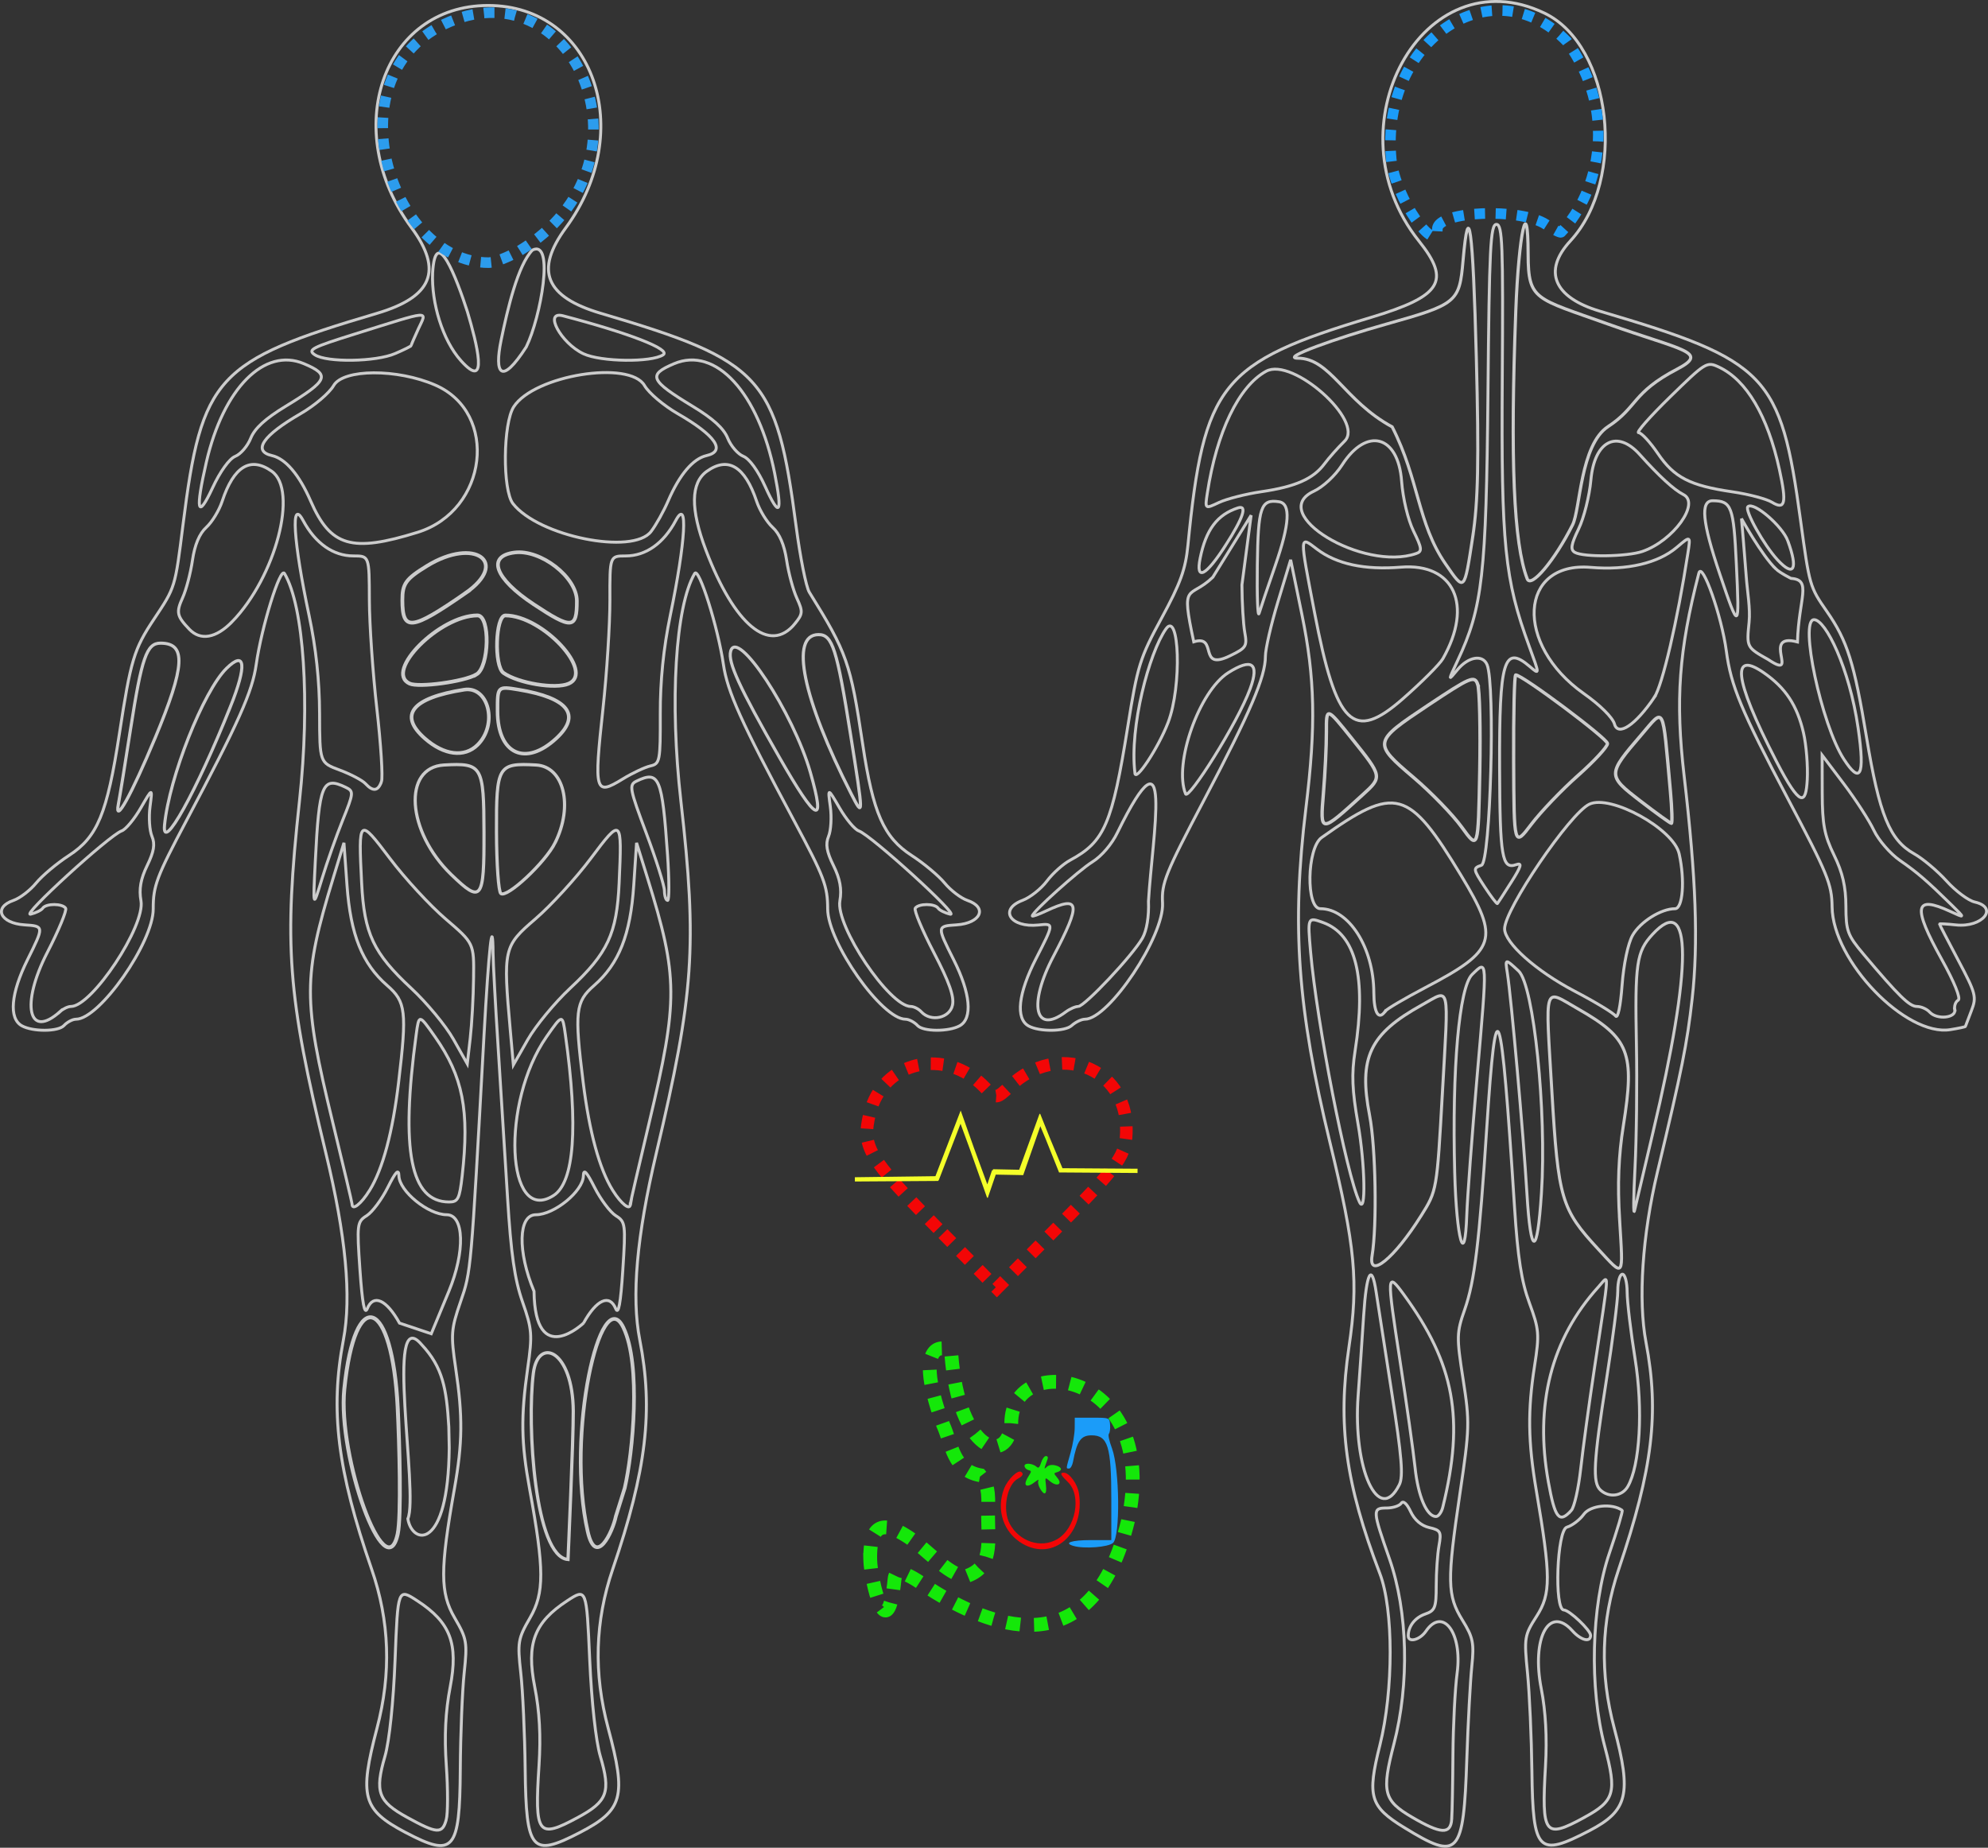 <?xml version="1.0" encoding="UTF-8" standalone="no"?>
<svg
   xmlns:dc="http://purl.org/dc/elements/1.1/"
   xmlns:cc="http://creativecommons.org/ns#"
   xmlns:rdf="http://www.w3.org/1999/02/22-rdf-syntax-ns#"
   xmlns:svg="http://www.w3.org/2000/svg"
   xmlns="http://www.w3.org/2000/svg"
   xmlns:sodipodi="http://sodipodi.sourceforge.net/DTD/sodipodi-0.dtd"
   xmlns:inkscape="http://www.inkscape.org/namespaces/inkscape"
   width="123.749mm"
   height="115.021mm"
   viewBox="0 0 123.749 115.021"
   version="1.1"
   id="svg8"
   sodipodi:docname="bodyplain4.svg"
   inkscape:version="0.92.3 (2405546, 2018-03-11)">
  <rect x="0" y="0" width="123.749" height="115.021" fill="#333333" stroke="none"/>
  <sodipodi:namedview
     pagecolor="#ffffff"
     bordercolor="#666666"
     borderopacity="1"
     objecttolerance="10"
     gridtolerance="10"
     guidetolerance="10"
     inkscape:pageopacity="0"
     inkscape:pageshadow="2"
     inkscape:window-width="1920"
     inkscape:window-height="1051"
     id="namedview1019"
     showgrid="false"
     fit-margin-top="0"
     fit-margin-left="0"
     fit-margin-bottom="0"
     fit-margin-right="0"
     inkscape:zoom="2"
     inkscape:cx="333.54019"
     inkscape:cy="136.10183"
     inkscape:window-x="-9"
     inkscape:window-y="-9"
     inkscape:window-maximized="1"
     inkscape:current-layer="g3777" />
  <defs
     id="defs2" />
  <g
     transform="translate(-49.012,-87.636)"
     id="layer1">
    <g
       transform="translate(-2.899,-0.435)"
       id="g3777">
      <path
         id="path4775"
         d="m 77.158,202.143 c -2.679,-1.414 -2.902,-2.23 -1.78,-6.49 0.9,-3.416 0.79,-6.658 -0.335,-9.906 -2.132,-6.156 -2.592,-9.889 -1.756,-14.271 0.512,-2.686 0.156,-6.475 -1.092,-11.626 -2.393,-9.88 -2.62,-12.901 -1.641,-21.927 0.669,-6.175 0.277,-12.108 -0.935,-14.154 -0.258,-0.435 -1.43,3.338 -1.757,5.655 -0.24,1.701 -1.072,3.564 -4.344,9.726 -1.865,3.513 -2.073,4.066 -2.069,5.503 0.005,2.081 -3.342,6.863 -4.804,6.863 -0.215,0 -0.554,0.178 -0.754,0.396 -0.352,0.384 -1.942,0.392 -2.622,0.013 -0.82,-0.456 -0.685,-2.021 0.355,-4.112 1.039,-2.089 1.039,-2.089 -0.19,-2.17 -1.518,-0.099 -1.962,-1.085 -0.686,-1.522 0.404,-0.138 1.039,-0.625 1.412,-1.081 0.373,-0.456 1.291,-1.227 2.041,-1.714 1.777,-1.153 2.375,-2.593 3.142,-7.576 0.71,-4.613 0.908,-5.268 2.155,-7.141 1.329,-1.997 1.31,-1.933 1.805,-5.873 1.159,-9.217 2.062,-10.202 12.069,-13.159 3.454,-1.021 4.122,-2.67 2.157,-5.327 -4.476,-6.05 -1.794,-13.838 4.766,-13.838 6.56,0 9.283,7.787 4.838,13.838 -1.952,2.657 -1.275,4.306 2.184,5.327 10.038,2.962 10.929,3.932 12.147,13.228 0.256,1.954 0.627,3.813 0.825,4.131 2.348,3.777 2.561,4.384 3.324,9.471 0.642,4.281 1.309,5.793 3.05,6.919 0.752,0.486 1.675,1.258 2.05,1.714 0.375,0.456 1.013,0.943 1.418,1.081 1.278,0.437 0.839,1.423 -0.678,1.522 -1.229,0.081 -1.229,0.081 -0.179,2.17 1.051,2.09 1.194,3.656 0.376,4.112 -0.679,0.379 -2.268,0.371 -2.622,-0.013 -0.201,-0.218 -0.541,-0.396 -0.756,-0.396 -1.462,0 -4.834,-4.782 -4.84,-6.863 -0.004,-1.437 -0.215,-1.991 -2.098,-5.503 -3.303,-6.162 -4.145,-8.026 -4.394,-9.726 -0.339,-2.316 -1.531,-6.09 -1.786,-5.655 -1.202,2.046 -1.562,7.979 -0.861,14.154 1.025,9.026 0.815,12.046 -1.527,21.927 -1.221,5.151 -1.557,8.94 -1.031,11.626 0.858,4.382 0.418,8.115 -1.682,14.271 -1.108,3.248 -1.201,6.49 -0.283,9.906 1.147,4.272 0.923,5.096 -1.772,6.495 -2.993,1.554 -3.337,1.155 -3.396,-3.932 -0.025,-2.183 -0.148,-4.886 -0.274,-6.007 -0.213,-1.91 -0.177,-2.126 0.576,-3.429 0.899,-1.556 0.894,-2.99 -0.027,-8.026 -0.525,-2.868 -0.55,-4.498 -0.119,-7.511 0.3,-2.094 0.274,-2.429 -0.322,-4.131 -0.49,-1.401 -0.717,-2.98 -0.931,-6.482 -0.156,-2.547 -0.42,-6.773 -0.588,-9.393 -0.168,-2.619 -0.309,-5.229 -0.314,-5.799 -0.021,-2.558 -0.266,-0.329 -0.567,5.137 -0.811,14.765 -0.799,14.625 -1.459,16.536 -0.587,1.702 -0.612,2.037 -0.301,4.131 0.447,3.012 0.43,4.643 -0.08,7.511 -0.895,5.035 -0.892,6.47 0.015,8.026 0.76,1.303 0.797,1.519 0.594,3.429 -0.119,1.121 -0.228,3.824 -0.242,6.007 -0.032,5.08 -0.404,5.509 -3.402,3.927 z"
         style="fill:none;stroke:#cccccc;stroke-width:0.183;stroke-miterlimit:4;stroke-dasharray:none;stroke-dashoffset:0"
         inkscape:connector-curvature="0" />
      <path
         id="feet"
         d="m 79.688,201.354 c 0.106,-0.384 0.109,-1.902 0.006,-3.373 -0.129,-1.844 -0.054,-3.367 0.241,-4.903 0.517,-2.695 0.014,-4.013 -2.046,-5.357 -1.211,-0.79 -1.211,-0.79 -1.385,3.662 -0.104,2.655 -0.358,5.082 -0.629,6.013 -0.646,2.219 -0.432,2.808 1.379,3.804 1.861,1.023 2.188,1.044 2.433,0.154 z"
         style="fill:none;stroke:#cccccc;stroke-width:0.183;stroke-miterlimit:4;stroke-dasharray:none;stroke-dashoffset:0"
         inkscape:connector-curvature="0">
        <title
           id="title7920">feet</title>
      </path>
      <path
         id="feet2"
         d="m 87.873,201.211 c 1.857,-1.003 2.069,-1.577 1.406,-3.815 -0.276,-0.931 -0.542,-3.358 -0.66,-6.013 -0.197,-4.452 -0.197,-4.452 -1.404,-3.662 -2.053,1.344 -2.549,2.662 -2.018,5.357 0.303,1.536 0.385,3.058 0.266,4.903 -0.279,4.312 -0.082,4.575 2.41,3.23 z"
         style="fill:none;stroke:#cccccc;stroke-width:0.183;stroke-miterlimit:4;stroke-dasharray:none;stroke-dashoffset:0"
         inkscape:connector-curvature="0">
        <title
           id="title7918">feet</title>
      </path>
      <path
         id="knees2"
         d="m 78.755,171.096 c 0,0 0,0 1.097,-2.644 1.023,-2.475 0.956,-4.765 -0.138,-4.765 -1.15,0 -2.944,-1.461 -2.972,-2.421 -0.014,-0.459 -0.197,-0.267 -0.697,0.73 -0.373,0.744 -0.962,1.531 -1.307,1.75 -0.602,0.38 -0.619,0.526 -0.419,3.392 0.145,2.07 0.285,2.81 0.453,2.398 0.381,-0.934 1.193,-0.571 2.008,0.898 z"
         style="fill:none;stroke:#cccccc;stroke-width:0.183;stroke-miterlimit:4;stroke-dasharray:none;stroke-dashoffset:0"
         inkscape:connector-curvature="0">
        <title
           id="title7902">knees</title>
      </path>
      <path
         id="knees4"
         d="m 88.232,170.435 c 0.812,-1.47 1.621,-1.832 2.007,-0.898 0.17,0.412 0.306,-0.328 0.44,-2.398 0.186,-2.866 0.167,-3.012 -0.437,-3.392 -0.347,-0.219 -0.939,-1.006 -1.316,-1.75 -0.506,-0.998 -0.69,-1.189 -0.701,-0.73 -0.024,0.96 -1.809,2.421 -2.96,2.421 -1.094,0 -1.149,2.289 -0.113,4.765 0.061,4.853 3.08,1.982 3.08,1.982 z"
         style="fill:none;stroke:#cccccc;stroke-width:0.183;stroke-miterlimit:4;stroke-dasharray:none;stroke-dashoffset:0"
         inkscape:connector-curvature="0">
        <title
           id="title7904">knees</title>
      </path>
      <path
         id="shins2"
         d="m 76.669,175.726 c -0.337,-6.885 -2.663,-7.718 -3.325,-1.191 -0.428,4.225 2.57,12.503 3.322,9.028 0.236,-1.091 0.109,-5.654 0.002,-7.837 z"
         style="fill:none;stroke:#cccccc;stroke-width:0.244;stroke-miterlimit:4;stroke-dasharray:none;stroke-dashoffset:0"
         inkscape:connector-curvature="0">
        <title
           id="title7930">shins</title>
      </path>
      <path
         id="shins4"
         d="m 90.798,180.704 c 0.503,-2.159 1.042,-7.691 -0.087,-10.004 -1.405,-2.879 -3.59,6.689 -2.212,12.724 0.509,2.23 1.55,0.005 1.748,-0.964 z"
         style="fill:none;stroke:#cccccc;stroke-width:0.229;stroke-miterlimit:4;stroke-dasharray:none;stroke-dashoffset:0"
         inkscape:connector-curvature="0">
        <title
           id="title7940">shins</title>
      </path>
      <path
         id="shins"
         d="m 79.848,176.888 c -0.141,-2.392 -0.378,-3.706 -1.682,-5.103 -2.333,-2.778 -0.183,9.315 -0.867,10.831 0.267,1.629 2.52,2.027 2.576,-4.419 z"
         style="fill:none;stroke:#cccccc;stroke-width:0.183;stroke-miterlimit:4;stroke-dasharray:none;stroke-dashoffset:0"
         inkscape:connector-curvature="0">
        <title
           id="title7922">shins</title>
      </path>
      <path
         id="shins3"
         d="m 87.596,175.922 c -0.024,-3.826 -2.192,-4.679 -2.484,-2.373 -0.414,3.262 0.1,11.448 2.156,11.599 0,0 0.338,-7.554 0.328,-9.225 z"
         style="fill:none;stroke:#cccccc;stroke-width:0.201;stroke-miterlimit:4;stroke-dasharray:none;stroke-dashoffset:0"
         inkscape:connector-curvature="0">
        <title
           id="title7932">shins</title>
      </path>
      <path
         id="quads3"
         d="m 74.92,162.166 c 0.821,-1.328 1.436,-3.621 1.805,-6.736 0.522,-4.404 0.452,-4.998 -0.712,-6.013 -1.558,-1.358 -2.281,-3.16 -2.502,-6.235 l -0.19,-2.646 -0.672,2.203 c -1.878,6.156 -1.881,7.574 -0.029,15.189 0.663,2.726 1.206,5.018 1.206,5.093 0.001,0.441 0.564,1.2e-4 1.093,-0.855 z"
         style="fill:none;stroke:#cccccc;stroke-width:0.183;stroke-miterlimit:4;stroke-dasharray:none;stroke-dashoffset:0"
         inkscape:connector-curvature="0">
        <title
           id="title7804">quads</title>
      </path>
      <path
         id="quads4"
         d="m 91.148,163.022 c -1.94e-4,-0.075 0.531,-2.367 1.179,-5.093 1.812,-7.615 1.802,-9.033 -0.107,-15.189 l -0.684,-2.203 -0.176,2.646 c -0.204,3.074 -0.918,4.877 -2.469,6.235 -1.159,1.015 -1.226,1.609 -0.681,6.013 0.386,3.115 1.012,5.409 1.84,6.736 0.533,0.855 1.099,1.296 1.097,0.855 z"
         style="fill:none;stroke:#cccccc;stroke-width:0.183;stroke-miterlimit:4;stroke-dasharray:none;stroke-dashoffset:0"
         inkscape:connector-curvature="0">
        <title
           id="title7810">quads</title>
      </path>
      <path
         id="quads5"
         d="m 80.68,161.268 c 0.462,-4.075 0.051,-6.181 -1.69,-8.658 -0.998,-1.42 -0.998,-1.42 -1.173,-0.132 -0.983,7.236 -0.356,10.416 2.052,10.416 0.552,0 0.649,-0.195 0.811,-1.626 z"
         style="fill:none;stroke:#cccccc;stroke-width:0.183;stroke-miterlimit:4;stroke-dasharray:none;stroke-dashoffset:0"
         inkscape:connector-curvature="0">
        <title
           id="title7806">quads</title>
      </path>
      <path
         id="quads6"
         d="m 86.362,162.496 c 1.3,-0.822 1.555,-4.259 0.742,-10.018 -0.182,-1.288 -0.182,-1.288 -1.173,0.132 -2.853,4.088 -2.519,11.751 0.43,9.886 z"
         style="fill:none;stroke:#cccccc;stroke-width:0.183;stroke-miterlimit:4;stroke-dasharray:none;stroke-dashoffset:0"
         inkscape:connector-curvature="0">
        <title
           id="title7812">quads</title>
      </path>
      <path
         id="quads"
         d="m 81.39,148.956 c 0.029,-2.164 0.029,-2.164 -1.745,-3.685 -0.976,-0.837 -2.532,-2.526 -3.459,-3.755 -1.94,-2.57 -1.969,-2.544 -1.763,1.534 0.159,3.144 0.727,4.347 3.089,6.545 0.967,0.9 2.148,2.326 2.623,3.168 l 0.864,1.532 0.182,-1.587 c 0.1,-0.873 0.195,-2.561 0.21,-3.752 z"
         style="fill:none;stroke:#cccccc;stroke-width:0.183;stroke-miterlimit:4;stroke-dasharray:none;stroke-dashoffset:0"
         inkscape:connector-curvature="0">
        <title
           id="title7802">quads</title>
      </path>
      <path
         id="quads2"
         d="m 87.401,149.59 c 2.345,-2.192 2.907,-3.397 3.049,-6.539 0.185,-4.078 0.155,-4.104 -1.771,-1.534 -0.921,1.228 -2.469,2.918 -3.44,3.755 -1.985,1.71 -2.016,1.847 -1.563,6.94 l 0.191,2.149 0.894,-1.569 c 0.492,-0.863 1.679,-2.303 2.639,-3.201 z"
         style="fill:none;stroke:#cccccc;stroke-width:0.183;stroke-miterlimit:4;stroke-dasharray:none;stroke-dashoffset:0"
         inkscape:connector-curvature="0">
        <title
           id="title7808">quads</title>
      </path>
      <path
         id="hands"
         d="m 55.661,151.033 c 0.189,-0.171 0.489,-0.31 0.666,-0.31 1.312,0 4.639,-5.021 4.359,-6.578 -0.131,-0.727 -0.019,-1.362 0.387,-2.194 0.425,-0.87 0.501,-1.337 0.296,-1.822 -0.151,-0.358 -0.205,-1.187 -0.119,-1.842 0.156,-1.191 0.156,-1.191 -0.576,0.079 -0.403,0.698 -0.937,1.34 -1.188,1.427 -0.76,0.263 -6.304,5.335 -5.667,5.184 0.326,-0.077 0.664,-0.244 0.752,-0.372 0.206,-0.302 1.217,-0.301 1.425,7.9e-4 0.088,0.128 -0.427,1.373 -1.145,2.765 -1.665,3.227 -1.173,5.452 0.81,3.661 z"
         style="fill:none;stroke:#cccccc;stroke-width:0.183;stroke-miterlimit:4;stroke-dasharray:none;stroke-dashoffset:0"
         inkscape:connector-curvature="0">
        <title
           id="title7878">hands</title>
      </path>
      <path
         id="hands2"
         d="m 111.2,150.644 c 0.118,-0.538 -0.199,-1.434 -1.157,-3.272 -0.726,-1.392 -1.247,-2.637 -1.16,-2.765 0.206,-0.302 1.217,-0.303 1.425,-8e-4 0.088,0.128 0.427,0.296 0.754,0.372 0.638,0.15 -4.932,-4.921 -5.694,-5.184 -0.251,-0.087 -0.789,-0.729 -1.195,-1.427 -0.739,-1.27 -0.739,-1.27 -0.576,-0.079 0.089,0.655 0.04,1.484 -0.109,1.842 -0.202,0.484 -0.124,0.951 0.305,1.822 0.41,0.831 0.526,1.467 0.399,2.194 -0.275,1.573 3.085,6.578 4.416,6.578 0.19,0 0.483,0.149 0.651,0.331 0.596,0.645 1.764,0.399 1.942,-0.41 z"
         style="fill:none;stroke:#cccccc;stroke-width:0.183;stroke-miterlimit:4;stroke-dasharray:none;stroke-dashoffset:0"
         inkscape:connector-curvature="0">
        <title
           id="title7880">hands</title>
      </path>
      <path
         id="hips"
         d="m 73.241,139.131 c 0.689,-1.709 0.698,-1.805 0.188,-2.051 -1.452,-0.7 -1.65,-0.215 -1.893,4.637 -0.146,2.91 -0.146,2.91 0.418,1.058 0.31,-1.019 0.89,-2.659 1.287,-3.645 z"
         style="fill:none;stroke:#cccccc;stroke-width:0.183;stroke-miterlimit:4;stroke-dasharray:none;stroke-dashoffset:0"
         inkscape:connector-curvature="0">
        <title
           id="title7830">hips</title>
      </path>
      <path
         id="hips2"
         d="m 93.464,141.278 c -0.333,-4.822 -0.52,-5.263 -1.933,-4.581 -0.476,0.23 -0.43,0.471 0.61,3.241 0.618,1.646 1.127,3.261 1.13,3.588 0.004,0.327 0.092,0.595 0.198,0.595 0.105,0 0.103,-1.28 -0.005,-2.844 z"
         style="fill:none;stroke:#cccccc;stroke-width:0.183;stroke-miterlimit:4;stroke-dasharray:none;stroke-dashoffset:0"
         inkscape:connector-curvature="0">
        <title
           id="title7828">hips</title>
      </path>
      <path
         id="abs2"
         d="m 82.039,139.892 c -0.013,-4.164 -0.112,-4.331 -2.489,-4.2 -2.587,0.143 -2.323,4.138 0.45,6.821 1.886,1.824 2.052,1.611 2.039,-2.62 z"
         style="fill:none;stroke:#cccccc;stroke-width:0.198;stroke-miterlimit:4;stroke-dasharray:none;stroke-dashoffset:0"
         inkscape:connector-curvature="0">
        <title
           id="title7834">abs</title>
      </path>
      <path
         id="abs3"
         d="m 86.467,140.53 c 1.144,-2.295 0.545,-4.742 -1.183,-4.838 -2.38,-0.131 -2.481,0.039 -2.468,4.172 0.006,1.995 0.128,3.718 0.271,3.828 0.385,0.296 2.767,-1.932 3.38,-3.162 z"
         style="fill:none;stroke:#cccccc;stroke-width:0.199;stroke-miterlimit:4;stroke-dasharray:none;stroke-dashoffset:0"
         inkscape:connector-curvature="0">
        <title
           id="title7832">abs</title>
      </path>
      <path
         id="extensor"
         d="m 66.254,132.063 c 1.033,-2.581 0.935,-3.541 -0.242,-2.387 -1.44,1.412 -3.57,6.796 -3.859,9.756 -0.176,1.799 1.987,-2.087 4.101,-7.37 z"
         style="fill:none;stroke:#cccccc;stroke-width:0.192;stroke-miterlimit:4;stroke-dasharray:none;stroke-dashoffset:0"
         inkscape:connector-curvature="0" />
      <path
         id="extensor2"
         d="m 102.356,136.158 c -1.067,-3.731 -4.576,-9.059 -4.965,-7.54 -0.175,0.683 0.538,2.234 3.039,6.605 2.321,4.058 2.9,4.338 1.926,0.935 z"
         style="fill:none;stroke:#cccccc;stroke-width:0.191;stroke-miterlimit:4;stroke-dasharray:none;stroke-dashoffset:0"
         inkscape:connector-curvature="0" />
      <path
         id="flexor"
         d="m 61.57,134.004 c 1.87,-4.491 1.95,-5.897 0.332,-5.897 -0.86,0 -1.17,0.888 -1.866,5.36 -0.326,2.095 -0.666,4.189 -0.755,4.655 -0.259,1.354 0.811,-0.571 2.288,-4.118 z"
         style="fill:none;stroke:#cccccc;stroke-width:0.195;stroke-miterlimit:4;stroke-dasharray:none;stroke-dashoffset:0"
         inkscape:connector-curvature="0" />
      <path
         id="flexor2"
         d="m 104.855,133.788 c -0.848,-5.342 -1.128,-6.213 -1.99,-6.213 -1.81,0 -0.995,3.97 2.036,9.918 0.772,1.515 0.771,1.437 -0.046,-3.705 z"
         style="fill:none;stroke:#cccccc;stroke-width:0.196;stroke-miterlimit:4;stroke-dasharray:none;stroke-dashoffset:0"
         inkscape:connector-curvature="0" />
      <path
         id="lats6"
         d="m 75.656,136.731 c 0.096,-0.274 -0.033,-2.315 -0.286,-4.535 -0.253,-2.22 -0.463,-5.27 -0.467,-6.778 -0.007,-2.741 -0.007,-2.741 -0.995,-2.741 -1.254,0 -2.365,-0.782 -3.127,-2.2 -0.786,-1.463 -0.614,1.281 0.369,5.904 0.431,2.026 0.649,4.065 0.654,6.103 0.007,3.06 0.007,3.06 1.256,3.525 0.687,0.256 1.406,0.635 1.597,0.842 0.473,0.512 0.79,0.474 0.998,-0.121 z"
         style="fill:none;stroke:#cccccc;stroke-width:0.183;stroke-miterlimit:4;stroke-dasharray:none;stroke-dashoffset:0"
         inkscape:connector-curvature="0">
        <title
           id="title7850">lats</title>
      </path>
      <path
         id="lats5"
         d="m 90.678,136.561 c 0.6,-0.367 1.373,-0.732 1.717,-0.81 0.595,-0.135 0.626,-0.297 0.617,-3.234 -0.006,-2.072 0.199,-4.096 0.622,-6.135 0.959,-4.623 1.116,-7.368 0.338,-5.904 -0.754,1.418 -1.861,2.2 -3.115,2.2 -0.988,0 -0.988,0 -0.981,2.741 0.004,1.508 -0.19,4.558 -0.432,6.778 -0.566,5.206 -0.503,5.428 1.233,4.365 z"
         style="fill:none;stroke:#cccccc;stroke-width:0.183;stroke-miterlimit:4;stroke-dasharray:none;stroke-dashoffset:0"
         inkscape:connector-curvature="0">
        <title
           id="title7852">lats</title>
      </path>
      <path
         id="abs5"
         d="m 81.639,134.439 c 1.282,-1.267 0.693,-3.678 -0.839,-3.436 -3.244,0.512 -4.103,1.576 -2.447,3.033 1.197,1.053 2.47,1.21 3.285,0.404 z"
         style="fill:none;stroke:#cccccc;stroke-width:0.226;stroke-miterlimit:4;stroke-dasharray:none;stroke-dashoffset:0"
         inkscape:connector-curvature="0">
        <title
           id="title7838">abs</title>
      </path>
      <path
         id="abs4"
         d="m 86.538,134.035 c 1.573,-1.457 0.75,-2.521 -2.348,-3.033 -1.313,-0.217 -1.313,-0.217 -1.309,1.341 0.006,2.672 1.735,3.471 3.657,1.692 z"
         style="fill:none;stroke:#cccccc;stroke-width:0.221;stroke-miterlimit:4;stroke-dasharray:none;stroke-dashoffset:0"
         inkscape:connector-curvature="0">
        <title
           id="title7836">abs</title>
      </path>
      <path
         id="abs7"
         d="m 81.563,130.059 c 0.813,-0.469 0.873,-3.678 0.069,-3.678 -2.343,0 -5.826,3.494 -4.227,4.241 0.567,0.265 3.383,-0.116 4.158,-0.563 z"
         style="fill:none;stroke:#cccccc;stroke-width:0.236;stroke-miterlimit:4;stroke-dasharray:none;stroke-dashoffset:0"
         inkscape:connector-curvature="0">
        <title
           id="title7842">abs</title>
      </path>
      <path
         id="abs6"
         d="m 87.31,130.629 c 1.651,-0.715 -1.627,-4.247 -3.941,-4.247 -0.619,0 -0.719,3.157 -0.114,3.579 0.927,0.645 3.231,1.025 4.054,0.668 z"
         style="fill:none;stroke:#cccccc;stroke-width:0.231;stroke-miterlimit:4;stroke-dasharray:none;stroke-dashoffset:0"
         inkscape:connector-curvature="0">
        <title
           id="title7840">abs</title>
      </path>
      <path
         id="biceps"
         d="m 66.358,126.775 c 2.712,-2.791 4.134,-8.191 2.467,-9.37 -1.327,-0.939 -2.367,-0.306 -3.087,1.877 -0.187,0.567 -0.631,1.295 -0.987,1.618 -0.426,0.386 -0.719,1.085 -0.859,2.042 -0.116,0.8 -0.393,1.855 -0.615,2.343 -0.411,0.905 -0.361,1.139 0.419,1.956 0.696,0.729 1.665,0.559 2.662,-0.467 z"
         style="fill:none;stroke:#cccccc;stroke-width:0.183;stroke-miterlimit:4;stroke-dasharray:none;stroke-dashoffset:0"
         inkscape:connector-curvature="0">
        <title
           id="title7876">biceps</title>
      </path>
      <path
         id="biceps2"
         d="m 101.385,126.901 c 0.502,-0.611 0.514,-0.755 0.131,-1.587 -0.232,-0.504 -0.52,-1.571 -0.64,-2.371 -0.144,-0.957 -0.442,-1.656 -0.869,-2.042 -0.358,-0.323 -0.805,-1.051 -0.995,-1.618 -0.731,-2.183 -1.776,-2.816 -3.097,-1.877 -1.013,0.719 -1.034,2.357 -0.063,4.911 1.774,4.669 3.97,6.488 5.535,4.585 z"
         style="fill:none;stroke:#cccccc;stroke-width:0.183;stroke-miterlimit:4;stroke-dasharray:none;stroke-dashoffset:0"
         inkscape:connector-curvature="0">
        <title
           id="title7874">biceps</title>
      </path>
      <path
         id="abs9"
         d="m 80.872,125.002 c 2.792,-1.933 0.583,-3.521 -2.374,-1.707 -1.331,0.817 -1.543,1.111 -1.54,2.139 0.004,1.958 0.549,1.898 3.915,-0.432 z"
         style="fill:none;stroke:#cccccc;stroke-width:0.233;stroke-miterlimit:4;stroke-dasharray:none;stroke-dashoffset:0"
         inkscape:connector-curvature="0">
        <title
           id="title7846">abs</title>
      </path>
      <path
         id="abs8"
         d="m 87.819,125.474 c -0.003,-1.474 -2.246,-3.214 -3.878,-3.009 -1.749,0.22 -1.229,1.622 1.196,3.227 2.371,1.569 2.686,1.543 2.682,-0.218 z"
         style="fill:none;stroke:#cccccc;stroke-width:0.227;stroke-miterlimit:4;stroke-dasharray:none;stroke-dashoffset:0"
         inkscape:connector-curvature="0">
        <title
           id="title7844">abs</title>
      </path>
      <path
         id="path4679"
         d="m 77.915,121.205 c 4.35,-1.352 5.073,-7.428 1.091,-9.163 -2.364,-1.03 -5.73,-1.014 -6.327,0.031 -0.263,0.461 -1.189,1.248 -2.058,1.75 -2.347,1.355 -3.012,2.33 -1.779,2.609 0.842,0.19 1.692,1.188 2.404,2.821 1.241,2.847 2.554,3.231 6.669,1.952 z"
         style="fill:none;stroke:#cccccc;stroke-width:0.183;stroke-miterlimit:4;stroke-dasharray:none;stroke-dashoffset:0"
         inkscape:connector-curvature="0">
        <title
           id="title7956">pecks</title>
      </path>
      <path
         id="path4677"
         d="m 92.439,121.156 c 0.306,-0.4 0.784,-1.257 1.063,-1.903 0.703,-1.633 1.548,-2.631 2.389,-2.821 1.231,-0.279 0.561,-1.254 -1.792,-2.609 -0.871,-0.502 -1.802,-1.289 -2.067,-1.75 -0.924,-1.603 -6.859,-0.646 -8.138,1.313 -0.673,1.032 -0.709,5.193 -0.052,6.036 1.589,2.037 7.459,3.222 8.597,1.734 z"
         style="fill:none;stroke:#cccccc;stroke-width:0.183;stroke-miterlimit:4;stroke-dasharray:none;stroke-dashoffset:0"
         inkscape:connector-curvature="0">
        <title
           id="title7954">pecks</title>
      </path>
      <path
         id="delts"
         d="m 66.553,116.479 c 0.338,-0.135 0.772,-0.642 0.965,-1.127 0.245,-0.613 0.902,-1.216 2.163,-1.983 2.664,-1.621 2.809,-1.956 1.151,-2.657 -2.465,-1.042 -5.014,1.528 -6.075,6.124 -0.7,3.033 -0.558,3.63 0.382,1.608 0.475,-1.023 1.048,-1.819 1.413,-1.965 z"
         style="fill:none;stroke:#cccccc;stroke-width:0.183;stroke-miterlimit:4;stroke-dasharray:none;stroke-dashoffset:0"
         inkscape:connector-curvature="0">
        <title
           id="title7868">delts</title>
      </path>
      <path
         id="delts2"
         d="m 100.134,117.544 c -0.999,-5.025 -3.665,-7.933 -6.263,-6.833 -1.655,0.701 -1.508,1.036 1.165,2.657 1.265,0.767 1.926,1.37 2.174,1.983 0.196,0.485 0.635,0.992 0.976,1.127 0.375,0.149 0.912,0.893 1.359,1.885 0.893,1.98 1.091,1.704 0.589,-0.82 z"
         style="fill:none;stroke:#cccccc;stroke-width:0.183;stroke-miterlimit:4;stroke-dasharray:none;stroke-dashoffset:0"
         inkscape:connector-curvature="0">
        <title
           id="title7866">delts</title>
      </path>
      <path
         id="sternos"
         d="m 78.84,105.058 c -0.08,1.864 0.617,4.184 1.759,5.46 1.777,1.987 0.993,-1.079 0.406,-3.046 -0.67,-2.087 -1.981,-5.494 -2.165,-2.414 z"
         style="fill:none;stroke:#cccccc;stroke-width:0.183;stroke-miterlimit:4;stroke-dasharray:none;stroke-dashoffset:0"
         inkscape:connector-curvature="0">
        <title
           id="title7788">sternos</title>
      </path>
      <path
         id="sternos2"
         d="m 85.055,103.636 c -0.908,0.936 -1.548,3.658 -1.953,5.623 -0.427,2.074 -0.005,2.849 1.569,0.406 0.9,-1.833 1.777,-6.705 0.384,-6.03 z"
         style="fill:none;stroke:#cccccc;stroke-width:0.183;stroke-miterlimit:4;stroke-dasharray:none;stroke-dashoffset:0"
         inkscape:connector-curvature="0">
        <title
           id="title7786">sternos</title>
      </path>
      <path
         id="traps"
         d="m 76.508,110.08 c 0.549,-0.235 0.997,-0.458 0.997,-0.497 -9.8e-5,-0.038 0.203,-0.511 0.452,-1.05 0.532,-1.153 0.878,-1.182 -3.938,0.324 -2.703,0.845 -2.982,0.989 -2.509,1.3 0.744,0.489 3.785,0.442 4.998,-0.077 z"
         style="fill:none;stroke:#cccccc;stroke-width:0.183;stroke-miterlimit:4;stroke-dasharray:none;stroke-dashoffset:0"
         inkscape:connector-curvature="0">
        <title
           id="title7794">traps</title>
      </path>
      <path
         id="traps2"
         d="m 93.191,110.157 c 0.501,-0.331 -2.117,-1.35 -6.237,-2.428 -1.221,-0.32 -0.129,1.705 1.276,2.364 1.083,0.508 4.227,0.549 4.961,0.064 z"
         style="fill:none;stroke:#cccccc;stroke-width:0.183;stroke-miterlimit:4;stroke-dasharray:none;stroke-dashoffset:0"
         inkscape:connector-curvature="0">
        <title
           id="title7796">traps</title>
      </path>
      <path
         id="head"
         d="m 84.273,103.667 c 8.847,-5.377 3.481,-17.564 -4.361,-14.246 -7.525,3.184 -3.748,15 2.424,15 0.34,0 1.212,-0.34 1.937,-0.754 z"
         style="fill:none;stroke:#2c9ced;stroke-width:0.659;stroke-miterlimit:4;stroke-dasharray:0.659, 0.659;stroke-dashoffset:0;stroke-opacity:1"
         inkscape:connector-curvature="0">
        <title
           id="title4779">head</title>
      </path>
      <path
         id="path4661"
         d="m 139.322,201.838 c -2.138,-1.315 -2.319,-1.928 -1.516,-5.132 0.854,-3.404 0.853,-8.45 -0.003,-10.685 -2.139,-5.593 -2.639,-9.265 -1.923,-14.093 0.603,-4.058 0.402,-6.218 -1.181,-12.735 -2.024,-8.333 -2.395,-13.489 -1.498,-20.813 0.63,-5.144 0.569,-8.08 -0.253,-12.076 l -0.696,-3.385 -0.787,2.594 c -0.433,1.427 -0.786,2.961 -0.785,3.41 0.004,1.273 -0.93,3.461 -3.812,8.934 -2.419,4.593 -2.658,5.187 -2.591,6.425 0.111,2.061 -3.342,7.234 -4.829,7.234 -0.216,0 -0.59,0.179 -0.829,0.397 -0.415,0.378 -2.024,0.392 -2.681,0.024 -0.822,-0.461 -0.648,-2.028 0.466,-4.2 1.123,-2.19 1.123,-2.19 0.15,-2.086 -1.753,0.186 -2.495,-0.968 -0.988,-1.536 0.47,-0.177 1.15,-0.716 1.512,-1.198 0.362,-0.482 1.013,-1.067 1.447,-1.3 2.143,-1.152 2.615,-2.249 3.589,-8.329 0.607,-3.789 0.753,-4.259 2.106,-6.747 1.169,-2.15 1.49,-3.037 1.636,-4.526 0.985,-10.047 2.052,-11.376 11.393,-14.186 4.398,-1.323 4.984,-2.256 2.988,-4.753 -5.653,-7.071 0.262,-17.813 7.813,-14.188 4.206,2.019 5.15,10.348 1.608,14.186 -1.726,1.87 -1.025,3.522 1.853,4.371 10.415,3.073 11.246,3.937 12.476,12.983 0.56,4.114 0.577,4.174 1.639,5.7 1.275,1.832 1.702,3.183 2.471,7.831 0.8,4.839 1.438,6.402 2.96,7.256 0.545,0.306 1.456,1.07 2.024,1.699 0.568,0.629 1.356,1.217 1.75,1.306 1.517,0.346 0.488,1.602 -1.168,1.426 -0.563,-0.06 -1.023,-0.084 -1.023,-0.055 7e-5,0.03 0.527,1.048 1.172,2.263 1.093,2.061 1.148,2.271 0.814,3.134 -0.197,0.509 -0.364,0.949 -0.372,0.977 -0.009,0.029 -0.43,0.119 -0.939,0.2 -2.771,0.444 -7.323,-4.279 -7.36,-7.637 -0.016,-1.417 -0.274,-2.05 -2.758,-6.747 -2.908,-5.499 -3.539,-7.014 -3.825,-9.181 -0.287,-2.175 -1.509,-5.635 -1.711,-4.85 -1.245,4.819 -1.468,7.896 -0.916,12.625 0.743,6.365 0.889,10.411 0.499,13.87 -0.317,2.815 -0.63,4.378 -2.164,10.795 -0.935,3.912 -1.207,7.966 -0.71,10.583 0.836,4.407 0.42,7.872 -1.694,14.122 -1.099,3.248 -1.19,6.49 -0.281,9.906 1.093,4.106 0.844,5.134 -1.547,6.379 -3.195,1.664 -3.517,1.332 -3.579,-3.684 -0.026,-2.11 -0.149,-4.87 -0.274,-6.133 -0.218,-2.205 -0.195,-2.346 0.572,-3.54 0.89,-1.387 0.887,-2.459 -0.027,-7.834 -0.514,-3.022 -0.54,-4.966 -0.105,-7.747 0.308,-1.97 0.284,-2.265 -0.323,-3.912 -0.494,-1.339 -0.723,-2.816 -0.924,-5.953 -0.844,-13.157 -1.14,-14.009 -1.728,-4.965 -0.464,7.153 -0.758,9.576 -1.373,11.324 -0.507,1.441 -0.513,1.705 -0.1,4.35 0.416,2.665 0.405,3.042 -0.192,7.065 -0.816,5.497 -0.799,6.389 0.147,7.921 0.667,1.08 0.736,1.422 0.586,2.878 -0.094,0.909 -0.234,3.498 -0.31,5.753 -0.204,6.043 -0.502,6.371 -3.896,4.283 z"
         style="fill:none;stroke:#cccccc;stroke-width:0.182;stroke-miterlimit:4;stroke-dasharray:none;stroke-dashoffset:0"
         inkscape:connector-curvature="0" />
      <path
         id="feet3"
         d="m 142.276,201.325 c 0.03,-0.4 0.065,-2.216 0.078,-4.035 0.013,-1.819 0.131,-4.107 0.262,-5.085 0.333,-2.496 -0.895,-4.127 -1.948,-2.588 -0.368,0.538 -1.095,0.728 -1.096,0.286 -0.003,-0.595 0.421,-1.139 1.055,-1.358 0.613,-0.212 0.687,-0.404 0.687,-1.766 -4.3e-4,-0.84 0.076,-1.958 0.171,-2.484 0.156,-0.872 0.103,-0.972 -0.607,-1.134 -0.494,-0.113 -0.917,-0.476 -1.159,-0.995 -0.229,-0.493 -0.461,-0.7 -0.582,-0.52 -0.111,0.164 -0.522,0.298 -0.912,0.298 -0.893,0 -0.887,0.124 0.176,3.162 1.149,3.286 1.257,7.776 0.276,11.541 -0.775,2.975 -0.642,3.508 1.137,4.547 1.794,1.048 2.393,1.08 2.463,0.131 z"
         style="fill:none;stroke:#cccccc;stroke-width:0.182;stroke-miterlimit:4;stroke-dasharray:none;stroke-dashoffset:0"
         inkscape:connector-curvature="0">
        <title
           id="title7916">feet</title>
      </path>
      <path
         id="feet4"
         d="m 150.517,201.211 c 1.909,-1.04 2.053,-1.536 1.283,-4.437 -0.96,-3.618 -0.836,-8.715 0.293,-12.022 0.487,-1.428 0.844,-2.626 0.794,-2.663 -0.62,-0.455 -1.985,-0.316 -2.387,0.244 -0.249,0.347 -0.723,0.708 -1.054,0.804 -0.619,0.179 -0.8,5.149 -0.188,5.156 0.342,0.004 1.664,1.257 1.665,1.578 7.8e-4,0.462 -0.604,0.31 -1.136,-0.286 -1.447,-1.62 -2.555,0.452 -1.934,3.618 0.274,1.398 0.364,3.041 0.262,4.796 -0.25,4.307 -0.064,4.557 2.403,3.214 z"
         style="fill:none;stroke:#cccccc;stroke-width:0.182;stroke-miterlimit:4;stroke-dasharray:none;stroke-dashoffset:0"
         inkscape:connector-curvature="0">
        <title
           id="title7914">feet</title>
      </path>
      <path
         id="calves2"
         d="m 141.726,181.878 c 1.354,-5.488 0.727,-8.899 -2.431,-13.221 -1.06,-1.451 -1.07,-1.291 -0.244,4.071 0.411,2.668 0.836,5.685 0.945,6.703 0.19,1.79 0.728,3.043 1.305,3.043 0.153,0 0.345,-0.268 0.426,-0.595 z"
         style="fill:none;stroke:#cccccc;stroke-width:0.182;stroke-miterlimit:4;stroke-dasharray:none;stroke-dashoffset:0"
         inkscape:connector-curvature="0">
        <title
           id="title7906">calves</title>
      </path>
      <path
         id="calves3"
         d="m 149.719,182.099 c 0.188,-0.206 0.452,-1.377 0.588,-2.601 0.136,-1.225 0.515,-4.003 0.842,-6.174 0.98,-6.502 0.95,-5.906 0.263,-5.148 -2.94,3.243 -3.989,7.339 -3.116,12.161 0.409,2.258 0.673,2.585 1.423,1.761 z"
         style="fill:none;stroke:#cccccc;stroke-width:0.182;stroke-miterlimit:4;stroke-dasharray:none;stroke-dashoffset:0"
         inkscape:connector-curvature="0">
        <title
           id="title7912">calves</title>
      </path>
      <path
         id="calves"
         d="m 139.015,180.496 c 0.257,-0.515 0.155,-1.746 -0.473,-5.755 -0.44,-2.805 -0.874,-5.606 -0.966,-6.225 -0.277,-1.878 -0.605,-1.267 -0.781,1.455 -0.091,1.419 -0.245,3.651 -0.342,4.961 -0.34,4.599 1.284,8.126 2.562,5.563 z"
         style="fill:none;stroke:#cccccc;stroke-width:0.182;stroke-miterlimit:4;stroke-dasharray:none;stroke-dashoffset:0"
         inkscape:connector-curvature="0">
        <title
           id="title7908">calves</title>
      </path>
      <path
         id="calves4"
         d="m 153.232,180.615 c 0.765,-1.305 0.966,-4.809 0.458,-7.97 -0.27,-1.676 -0.491,-3.544 -0.493,-4.151 -0.003,-0.606 -0.134,-1.103 -0.294,-1.103 -0.16,0 -0.29,0.465 -0.288,1.034 0.003,0.569 -0.32,3.08 -0.713,5.581 -0.802,5.094 -0.869,6.365 -0.361,6.826 0.533,0.484 1.341,0.38 1.691,-0.218 z"
         style="fill:none;stroke:#cccccc;stroke-width:0.182;stroke-miterlimit:4;stroke-dasharray:none;stroke-dashoffset:0"
         inkscape:connector-curvature="0">
        <title
           id="title7910">calves</title>
      </path>
      <path
         id="hams"
         d="m 140.368,163.757 c 0.988,-1.575 0.988,-1.575 1.328,-7.635 0.393,-6.996 0.512,-6.481 -1.267,-5.497 -3.261,1.803 -3.959,3.277 -3.262,6.886 0.381,1.972 0.467,6.843 0.154,8.722 -0.25,1.502 1.384,0.174 3.046,-2.476 z"
         style="fill:none;stroke:#cccccc;stroke-width:0.188;stroke-miterlimit:4;stroke-dasharray:none;stroke-dashoffset:0"
         inkscape:connector-curvature="0">
        <title
           id="title7896">hams</title>
      </path>
      <path
         id="hams2"
         d="m 152.729,164.01 c -0.137,-2.245 -0.068,-3.983 0.234,-5.879 0.721,-4.529 0.368,-5.436 -2.832,-7.262 -2.167,-1.237 -2.023,-1.698 -1.617,5.178 0.394,6.66 0.58,7.291 2.88,9.779 1.636,1.769 1.559,1.874 1.334,-1.817 z"
         style="fill:none;stroke:#cccccc;stroke-width:0.189;stroke-miterlimit:4;stroke-dasharray:none;stroke-dashoffset:0"
         inkscape:connector-curvature="0">
        <title
           id="title7894">hams</title>
      </path>
      <path
         id="quads9"
         d="m 147.863,162.358 c 0.331,-5.088 -0.479,-12.969 -1.423,-13.844 -0.842,-0.781 -0.842,-0.781 -0.701,0.119 0.248,1.584 1,10.042 1.219,13.715 0.238,3.987 0.646,3.992 0.904,0.01 z"
         style="fill:none;stroke:#cccccc;stroke-width:0.182;stroke-miterlimit:4;stroke-dasharray:none;stroke-dashoffset:0"
         inkscape:connector-curvature="0">
        <title
           id="title7890">quads</title>
      </path>
      <path
         id="quads8"
         d="m 143.865,154.994 c 0.637,-7.348 0.644,-7.195 -0.315,-6.264 -0.81,0.786 -1.258,5.85 -1.087,12.312 0.111,4.211 0.636,6.057 0.753,2.646 0.037,-1.091 0.33,-5.004 0.649,-8.694 z"
         style="fill:none;stroke:#cccccc;stroke-width:0.182;stroke-miterlimit:4;stroke-dasharray:none;stroke-dashoffset:0"
         inkscape:connector-curvature="0">
        <title
           id="title7892">quads</title>
      </path>
      <path
         id="quads10"
         d="m 154.807,158.553 c 2.461,-10.358 2.45,-15.006 -0.029,-12.32 -0.997,1.08 -1.101,1.79 -1.003,6.871 0.046,2.401 0.006,5.854 -0.089,7.673 -0.095,1.819 -0.107,3.01 -0.026,2.646 0.081,-0.364 0.597,-2.556 1.147,-4.87 z"
         style="fill:none;stroke:#cccccc;stroke-width:0.182;stroke-miterlimit:4;stroke-dasharray:none;stroke-dashoffset:0"
         inkscape:connector-curvature="0">
        <title
           id="title7816">quads</title>
      </path>
      <path
         id="quads7"
         d="m 136.443,158.017 c -0.366,-2.088 -0.405,-3.087 -0.181,-4.524 0.718,-4.588 0.053,-7.254 -1.992,-7.994 -0.968,-0.35 -0.968,-0.35 -0.776,1.841 0.386,4.402 2.232,13.844 3.04,15.553 0.411,0.868 0.351,-2.354 -0.091,-4.877 z"
         style="fill:none;stroke:#cccccc;stroke-width:0.182;stroke-miterlimit:4;stroke-dasharray:none;stroke-dashoffset:0"
         inkscape:connector-curvature="0">
        <title
           id="title7814">quads</title>
      </path>
      <path
         id="hands3"
         d="m 119.027,150.723 c 0.398,0 3.395,-3.188 3.997,-4.252 0.271,-0.479 0.416,-1.358 0.377,-2.297 0.238,-4.043 1.611,-11.501 -1.933,-4.275 -0.337,0.709 -0.986,1.469 -1.559,1.825 -0.872,0.542 -3.74,3.12 -3.739,3.362 1.5e-4,0.052 0.386,-0.087 0.858,-0.309 2.115,-0.995 2.198,-0.486 0.461,2.814 -1.585,3.01 -1.169,4.918 0.757,3.476 0.252,-0.189 0.604,-0.344 0.781,-0.344 z"
         style="fill:none;stroke:#cccccc;stroke-width:0.182;stroke-miterlimit:4;stroke-dasharray:none;stroke-dashoffset:0"
         inkscape:connector-curvature="0">
        <title
           id="title7882">hands</title>
      </path>
      <path
         id="glutes2"
         d="m 153.534,146.296 c 0.482,-0.848 1.774,-1.658 2.643,-1.658 0.489,0 0.623,-1.776 0.258,-3.418 -0.345,-1.552 -4.263,-3.715 -5.591,-3.088 -1.213,0.573 -5.277,6.549 -5.274,7.755 0.003,0.883 1.964,2.632 4.359,3.885 1.271,0.665 2.418,1.36 2.549,1.544 0.139,0.194 0.307,-0.605 0.404,-1.915 0.096,-1.301 0.37,-2.609 0.652,-3.104 z"
         style="fill:none;stroke:#cccccc;stroke-width:0.182;stroke-miterlimit:4;stroke-dasharray:none;stroke-dashoffset:0"
         inkscape:connector-curvature="0">
        <title
           id="title7888">glutes</title>
      </path>
      <path
         id="hands4"
         d="m 173.592,150.915 c -0.045,-0.229 0.051,-0.491 0.212,-0.582 0.176,-0.099 -0.231,-1.112 -1.018,-2.528 -1.836,-3.307 -1.71,-4.031 0.52,-3.001 0.933,0.431 0.933,0.431 0.109,-0.378 -1.571,-1.542 -2.149,-2.041 -3.236,-2.793 -0.601,-0.416 -1.332,-1.259 -1.623,-1.875 -0.292,-0.615 -1.136,-1.92 -1.876,-2.899 l -1.345,-1.78 0.006,2.365 c 0.006,1.947 0.135,2.629 0.738,3.861 0.531,1.085 0.733,1.959 0.736,3.181 0.004,1.54 0.099,1.798 1.099,2.986 2.189,2.598 2.855,3.251 3.32,3.251 0.261,1e-5 0.619,0.159 0.797,0.353 0.451,0.493 1.664,0.368 1.56,-0.161 z"
         style="fill:none;stroke:#cccccc;stroke-width:0.182;stroke-miterlimit:4;stroke-dasharray:none;stroke-dashoffset:0"
         inkscape:connector-curvature="0">
        <title
           id="title7884">hands</title>
      </path>
      <path
         id="glutes"
         d="m 138.147,151.01 c 0.09,-0.133 1.213,-0.793 2.494,-1.466 4.423,-2.322 4.635,-2.983 2.229,-6.961 -3.287,-5.434 -4.074,-5.649 -8.691,-2.374 -0.923,0.655 -0.988,4.428 -0.076,4.428 1.774,0 3.316,2.422 3.326,5.226 0.005,1.272 0.306,1.754 0.717,1.146 z"
         style="fill:none;stroke:#cccccc;stroke-width:0.182;stroke-miterlimit:4;stroke-dasharray:none;stroke-dashoffset:0"
         inkscape:connector-curvature="0">
        <title
           id="title7886">glutes</title>
      </path>
      <path
         id="erector"
         d="m 145.986,142.982 c 0.627,-0.992 0.691,-1.222 0.301,-1.086 -0.879,0.307 -1.01,-0.463 -1.029,-6.039 -0.023,-6.687 0.269,-7.666 1.875,-6.298 0.625,0.533 0.625,0.533 -0.032,-1.257 -1.531,-4.173 -1.746,-6.305 -1.676,-16.672 0.056,-8.321 0.009,-9.591 -0.365,-9.591 -0.37,0 -0.444,1.467 -0.527,10.517 -0.104,11.284 -0.338,13.347 -1.885,16.634 -0.608,1.292 -0.608,1.292 -0.005,0.564 0.668,-0.805 1.56,-0.956 1.834,-0.309 0.521,1.227 0.213,12.297 -0.348,12.488 -0.533,0.182 -0.526,0.237 0.186,1.325 0.408,0.624 0.772,1.101 0.808,1.058 0.036,-0.042 0.424,-0.643 0.862,-1.335 z"
         style="fill:none;fill-opacity:1;stroke:#cccccc;stroke-width:0.182;stroke-miterlimit:4;stroke-dasharray:none;stroke-dashoffset:0"
         inkscape:connector-curvature="0">
        <title
           id="title7818">erector</title>
      </path>
      <path
         id="erector3"
         d="m 143.896,130.669 c -0.204,-0.562 -0.435,-0.464 -3.101,1.311 -3.422,2.279 -3.432,2.329 -0.894,4.488 1.091,0.928 2.444,2.323 3.006,3.1 1.022,1.413 1.022,1.413 1.115,-3.44 0.051,-2.669 -0.007,-5.125 -0.127,-5.459 z"
         style="fill:none;stroke:#cccccc;stroke-width:0.21;stroke-miterlimit:4;stroke-dasharray:none;stroke-dashoffset:0"
         inkscape:connector-curvature="0">
        <title
           id="title7822">erector</title>
      </path>
      <path
         id="erector2"
         d="m 150.14,136.344 c 1.009,-0.894 1.835,-1.788 1.834,-1.987 -9.7e-4,-0.312 -5.296,-4.271 -5.713,-4.271 -0.084,0 -0.142,2.411 -0.129,5.358 0.024,5.358 0.024,5.358 1.098,3.942 0.591,-0.779 1.9,-2.148 2.91,-3.042 z"
         style="fill:none;stroke:#cccccc;stroke-width:0.204;stroke-miterlimit:4;stroke-dasharray:none;stroke-dashoffset:0"
         inkscape:connector-curvature="0">
        <title
           id="title7820">erector</title>
      </path>
      <path
         id="extensor4"
         d="m 164.176,133.694 c -0.395,-1.712 -1.12,-2.808 -2.475,-3.746 -1.929,-1.335 -2.002,0.116 0.791,5.525 1.501,2.908 1.833,2.678 1.917,1.136 0.046,-0.848 -0.059,-2.16 -0.233,-2.915 z"
         style="fill:none;stroke:#cccccc;stroke-width:0.182;stroke-miterlimit:4;stroke-dasharray:none;stroke-dashoffset:0"
         inkscape:connector-curvature="0" />
      <path
         id="extensor3"
         d="m 129.735,130.934 c 0.589,-1.612 0.077,-1.899 -1.364,-0.99 -1.818,1.147 -3.415,5.676 -2.66,7.544 0.17,0.421 3.233,-4.392 4.024,-6.553 z"
         style="fill:none;stroke:#cccccc;stroke-width:0.182;stroke-miterlimit:4;stroke-dasharray:none;stroke-dashoffset:0"
         inkscape:connector-curvature="0" />
      <path
         id="hips3"
         d="m 136.741,137.54 c 1.224,-1.113 1.222,-1.123 -0.662,-3.472 -1.605,-2.002 -1.605,-2.002 -1.602,-0.439 0.003,0.859 -0.082,2.581 -0.186,3.826 -0.21,2.51 -0.215,2.51 2.45,0.085 z"
         style="fill:none;stroke:#cccccc;stroke-width:0.211;stroke-miterlimit:4;stroke-dasharray:none;stroke-dashoffset:0"
         inkscape:connector-curvature="0">
        <title
           id="title7824">hips</title>
      </path>
      <path
         id="hips4"
         d="m 155.89,137.327 c -0.499,-5.508 -0.347,-5.213 -1.81,-3.512 -2.124,2.47 -2.125,2.529 -0.057,4.119 0.992,0.763 1.859,1.387 1.926,1.387 0.067,0 0.04,-0.897 -0.059,-1.994 z"
         style="fill:none;stroke:#cccccc;stroke-width:0.209;stroke-miterlimit:4;stroke-dasharray:none;stroke-dashoffset:0"
         inkscape:connector-curvature="0">
        <title
           id="title7826">hips</title>
      </path>
      <path
         id="flexor3"
         d="m 124.622,133.048 c 0.877,-2.287 0.691,-7.004 -0.134,-5.826 -1.052,1.502 -2.275,6.122 -1.932,8.944 -0.006,0.676 1.461,-1.54 2.066,-3.118 z"
         style="fill:none;stroke:#cccccc;stroke-width:0.182;stroke-miterlimit:4;stroke-dasharray:none;stroke-dashoffset:0"
         inkscape:connector-curvature="0" />
      <path
         id="flexor4"
         d="m 167.57,133.353 c -0.544,-3.706 -2.018,-6.707 -2.737,-6.707 -0.931,0 0.46,6.532 1.849,8.677 0.972,1.502 1.358,1.229 0.888,-1.97 z"
         style="fill:none;stroke:#cccccc;stroke-width:0.182;stroke-miterlimit:4;stroke-dasharray:none;stroke-dashoffset:0"
         inkscape:connector-curvature="0" />
      <path
         id="lats3"
         d="m 154.888,131.482 c 0.503,-0.741 1.439,-4.762 2.091,-8.975 0.17,-1.097 0.17,-1.097 -0.686,-0.369 -1.167,0.993 -3.099,1.444 -5.36,1.252 -4.478,-0.38 -4.764,4.804 -0.434,7.855 1.012,0.713 1.797,1.493 1.91,1.896 0.221,0.794 1.31,0.065 2.48,-1.659 z"
         style="fill:none;stroke:#cccccc;stroke-width:0.182;stroke-miterlimit:4;stroke-dasharray:none;stroke-dashoffset:0"
         inkscape:connector-curvature="0">
        <title
           id="title7856">lats</title>
      </path>
      <path
         id="lats4"
         d="m 141.728,129.073 c 1.9,-3.342 0.694,-5.966 -2.618,-5.696 -2.258,0.184 -4.005,-0.192 -5.229,-1.127 -1.089,-0.831 -1.084,-0.953 -0.142,3.955 1.354,7.053 2.405,8.078 5.497,5.364 1.179,-1.035 2.301,-2.158 2.493,-2.497 z"
         style="fill:none;stroke:#cccccc;stroke-width:0.182;stroke-miterlimit:4;stroke-dasharray:none;stroke-dashoffset:0"
         inkscape:connector-curvature="0">
        <title
           id="title7854">lats</title>
      </path>
      <path
         id="triceps2"
         d="m 128.5,128.882 c 0.984,-0.477 1.052,-0.586 0.896,-1.442 -0.093,-0.509 -0.172,-1.842 -0.177,-2.961 l 0.572,-4.332 -2.385,3.856 c -1.474,1.42 -2.013,0.18 -1.186,4.021 1.547,-0.481 0.206,1.886 2.281,0.858 z"
         style="fill:none;stroke:#cccccc;stroke-width:0.182;stroke-miterlimit:4;stroke-dasharray:none;stroke-dashoffset:0"
         inkscape:connector-curvature="0"
         inkscape:label="#path4591">
        <title
           id="title4724">triceps</title>
      </path>
      <path
         id="triceps5"
         d="m 162.448,123.479 c -0.886,-0.86 -2.132,-3.124 -2.132,-3.124 0,0 0.207,2.395 0.294,3.594 0.069,0.952 0.264,1.999 0.178,2.857 -0.157,1.56 -0.157,1.56 1.194,2.323 2.024,1.354 -0.504,-1.713 1.818,-1.097 0.076,-2.715 0.922,-3.872 -0.399,-3.956 -9e-5,-1e-5 -0.678,-0.331 -0.953,-0.597 z"
         style="fill:none;stroke:#cccccc;stroke-width:0.182;stroke-miterlimit:4;stroke-dasharray:none;stroke-dashoffset:0"
         inkscape:connector-curvature="0"
         inkscape:label="#path4589">
        <title
           id="title4732">triceps</title>
      </path>
      <path
         id="triceps3"
         d="m 131.298,123.26 c 0.894,-2.573 0.969,-3.839 0.233,-3.954 -1.137,-0.177 -1.307,0.319 -1.354,3.956 -0.025,1.934 0.025,3.277 0.111,2.986 0.086,-0.291 0.541,-1.636 1.011,-2.989 z"
         style="fill:none;stroke:#cccccc;stroke-width:0.182;stroke-miterlimit:4;stroke-dasharray:none;stroke-dashoffset:0"
         inkscape:connector-curvature="0"
         inkscape:label="#path4587">
        <title
           id="title4726">triceps</title>
      </path>
      <path
         id="triceps4"
         d="m 159.995,123.174 c -0.169,-3.574 -0.299,-3.923 -1.467,-3.932 -0.785,-0.006 -0.659,1.32 0.435,4.56 1.209,3.58 1.23,3.567 1.032,-0.628 z"
         style="fill:none;stroke:#cccccc;stroke-width:0.182;stroke-miterlimit:4;stroke-dasharray:none;stroke-dashoffset:0"
         inkscape:connector-curvature="0"
         inkscape:label="#path4585">
        <title
           id="title4730">triceps</title>
      </path>
      <path
         id="traps3"
         d="m 143.585,121.488 c 0.337,-2.192 0.389,-4.756 0.225,-11.138 -0.209,-8.123 -0.476,-10.071 -0.828,-6.045 -0.226,2.584 -0.375,2.707 -4.788,3.945 -3.089,0.867 -6.605,2.117 -5.503,2.117 2.037,0 2.882,2.652 5.88,4.276 1.679,3.296 1.573,5.999 3.313,8.521 1.205,1.747 1.17,1.782 1.702,-1.677 z"
         style="fill:none;stroke:#cccccc;stroke-width:0.19;stroke-miterlimit:4;stroke-dasharray:none;stroke-dashoffset:0"
         inkscape:connector-curvature="0"
         sodipodi:nodetypes="ccccsccc">
        <title
           id="title7800">traps</title>
      </path>
      <path
         id="traps4"
         d="m 149.801,120.744 c 0.485,-0.96 0.473,-4.983 2.213,-6.121 1.834,-1.2 1.482,-2.103 4.291,-3.572 2.056,-1.075 0.302,-1.16 -4.316,-2.814 -4.515,-1.617 -4.947,-1.456 -4.955,-4.321 -0.011,-3.928 -0.586,-1.315 -0.768,3.492 -0.352,9.323 -0.132,14.504 0.711,16.696 0.233,0.607 1.705,-1.144 2.824,-3.36 z"
         style="fill:none;fill-opacity:1;stroke:#cccccc;stroke-width:0.195;stroke-miterlimit:4;stroke-dasharray:none;stroke-dashoffset:0"
         inkscape:connector-curvature="0"
         sodipodi:nodetypes="cscscscc">
        <title
           id="title7798">traps</title>
      </path>
      <path
         id="triceps"
         d="m 128.203,122.016 c 1.106,-1.73 1.367,-2.521 0.77,-2.329 -1.287,0.414 -1.993,1.353 -2.354,3.13 -0.294,1.448 0.356,1.119 1.584,-0.802 z"
         style="fill:none;stroke:#cccccc;stroke-width:0.182;stroke-miterlimit:4;stroke-dasharray:none;stroke-dashoffset:0"
         inkscape:connector-curvature="0"
         inkscape:label="#path4579">
        <title
           id="title4728">triceps</title>
      </path>
      <path
         id="triceps6"
         d="m 163.204,121.75 c -0.34,-0.932 -2.128,-2.469 -2.49,-2.139 -0.227,0.207 0.994,2.395 1.852,3.318 1.012,1.089 1.283,0.588 0.637,-1.179 z"
         style="fill:none;stroke:#cccccc;stroke-width:0.182;stroke-miterlimit:4;stroke-dasharray:none;stroke-dashoffset:0"
         inkscape:connector-curvature="0"
         inkscape:label="#path4577">
        <title
           id="title4734">triceps</title>
      </path>
      <path
         id="lats"
         d="m 140.076,122.526 c 0.372,-0.13 0.348,-0.328 -0.173,-1.389 -0.348,-0.711 -0.666,-2.037 -0.745,-3.114 -0.211,-2.863 -2.171,-3.397 -3.704,-1.011 -0.429,0.668 -1.182,1.368 -1.763,1.639 -2.947,1.376 3.075,5.03 6.384,3.874 z"
         style="fill:none;stroke:#cccccc;stroke-width:0.182;stroke-miterlimit:4;stroke-dasharray:none;stroke-dashoffset:0"
         inkscape:connector-curvature="0">
        <title
           id="title7858">lats</title>
      </path>
      <path
         id="lats2"
         d="m 154.151,122.396 c 1.916,-0.659 3.605,-2.996 2.554,-3.535 -0.605,-0.311 -1.484,-1.116 -2.73,-2.502 -1.412,-1.569 -2.817,-0.834 -3.034,1.588 -0.089,0.992 -0.433,2.364 -0.765,3.049 -0.473,0.976 -0.523,1.292 -0.232,1.46 0.536,0.309 3.249,0.27 4.208,-0.06 z"
         style="fill:none;stroke:#cccccc;stroke-width:0.182;stroke-miterlimit:4;stroke-dasharray:none;stroke-dashoffset:0"
         inkscape:connector-curvature="0">
        <title
           id="title7860">lats</title>
      </path>
      <path
         id="delts3"
         d="m 130.428,118.679 c 2.124,-0.311 3.227,-0.797 3.922,-1.728 0.286,-0.384 0.853,-1.023 1.26,-1.421 1.261,-1.234 -3.238,-5.244 -4.881,-4.351 -1.704,0.925 -3.084,3.784 -3.665,7.594 -0.151,0.99 -0.151,0.99 0.727,0.577 0.483,-0.227 1.67,-0.529 2.638,-0.671 z"
         style="fill:none;stroke:#cccccc;stroke-width:0.182;stroke-miterlimit:4;stroke-dasharray:none;stroke-dashoffset:0"
         inkscape:connector-curvature="0">
        <title
           id="title7870">delts</title>
      </path>
      <path
         id="delts4"
         d="m 162.674,117.293 c -0.731,-3.338 -2.047,-5.565 -3.766,-6.372 -0.749,-0.352 -0.819,-0.309 -3.041,1.862 -1.25,1.222 -2.131,2.222 -1.956,2.222 0.175,0 0.714,0.583 1.198,1.296 1.015,1.494 1.995,1.999 4.629,2.384 1.017,0.149 2.127,0.44 2.467,0.647 0.831,0.506 0.931,0.071 0.469,-2.038 z"
         style="fill:none;stroke:#cccccc;stroke-width:0.182;stroke-miterlimit:4;stroke-dasharray:none;stroke-dashoffset:0"
         inkscape:connector-curvature="0">
        <title
           id="title7872">delts</title>
      </path>
      <path
         id="head2"
         d="m 141.384,102.326 c -0.003,-1.126 5.188,-1.339 6.77,-0.277 0.465,0.312 0.883,0.526 0.93,0.477 2.409,-2.523 3.551,-7.538 0.369,-11.867 -4.632,-4.782 -11.646,-0.088 -10.941,7.325 0.234,2.459 2.877,6.069 2.872,4.343 z"
         style="fill:none;stroke:#1b9cf9;stroke-width:0.659;stroke-miterlimit:4;stroke-dasharray:0.659, 0.659;stroke-dashoffset:0;stroke-opacity:1"
         inkscape:connector-curvature="0">
        <title
           id="title4781">head</title>
      </path>
      <path
         id="nutrition"
         d="m 106.082,185.176 c -0.064,-2.793 1.329,-2.105 2.406,-1.4 1.164,0.785 2.379,2.265 3.492,2.437 1.776,-0.543 1.437,-2.094 1.433,-3.993 0.062,-1.342 -0.028,-1.77 -0.487,-2.317 -1.697,-0.307 -1.768,-1.946 -2.311,-3.145 -2.113,-5.734 0.478,-4.88 0.513,-4.411 0.455,6.158 3.553,6.993 3.733,4.315 -0.005,-4.611 9.338,-3.286 7.26,6.098 -2.176,8.903 -8.197,6.731 -11.964,4.446 -0.925,-0.561 -2.46,-1.832 -2.558,-0.86 -0.454,4.509 -1.489,0.082 -1.517,-1.17 z"
         style="fill:none;stroke:#14e809;stroke-width:0.858;stroke-miterlimit:4;stroke-dasharray:0.858, 0.858;stroke-dashoffset:0;stroke-opacity:1"
         inkscape:connector-curvature="0"
         sodipodi:nodetypes="cccccccccccc">
        <title
           id="title7952">nutrition</title>
      </path>
      <path
         id="cardio"
         d="m 110.302,164.551 c -4.4,-4.472 -4.764,-5.087 -4.248,-7.18 0.807,-3.27 4.715,-4.153 7.149,-1.616 0.715,0.745 0.715,0.745 1.593,-0.087 2.932,-2.78 7.221,-1.19 7.23,2.68 0.004,1.642 -0.369,2.172 -4.368,6.203 l -3.693,3.723 z"
         style="fill:none;stroke:#f30606;stroke-width:0.782;stroke-miterlimit:4;stroke-dasharray:0.782, 0.782;stroke-dashoffset:0;stroke-opacity:1"
         inkscape:connector-curvature="0">
        <title
           id="title7950">cardio</title>
      </path>
      <path
         style="fill:#e5ff12;stroke:#f4ff29;stroke-width:0.265px;stroke-linecap:butt;stroke-linejoin:miter;stroke-opacity:1;fill-opacity:1"
         d="m 105.125,161.486 5.093,-0.033 1.488,-3.87 1.654,4.663 0.397,-1.191 1.753,0.033 1.158,-3.307 1.257,3.142 4.796,0.033 -4.763,-0.033 -1.323,-3.175 -1.191,3.274 -1.621,-0.033 -0.43,1.257 -1.687,-4.597 -1.455,3.77 z"
         id="path4798"
         inkscape:connector-curvature="0" />
      <path
         style="fill:#ffffff;stroke-width:0.082;fill-opacity:1"
         d="m 120.544,177.214 c 0,-0.099 -0.127,-0.123 -0.655,-0.123 -0.528,0 -0.655,0.024 -0.655,0.123 0,0.099 0.127,0.123 0.655,0.123 0.528,0 0.655,-0.024 0.655,-0.123 z"
         id="path4921" />
      <g
         id="g4930"
         transform="matrix(1.389,0,0,1.577,-46.632,-102.627)">
        <path
           id="path4925"
           d="m 116.772,181.861 c -0.854,-0.433 -1.198,-1.339 -0.828,-2.176 0.161,-0.364 0.614,-0.754 0.766,-0.66 0.12,0.074 0.071,0.167 -0.138,0.263 -0.504,0.23 -0.714,1.23 -0.375,1.786 0.429,0.703 1.395,0.981 2.122,0.61 0.835,-0.426 1.112,-1.714 0.485,-2.256 -0.333,-0.288 -0.374,-0.371 -0.186,-0.371 0.25,0 0.615,0.439 0.681,0.819 0.276,1.585 -1.133,2.692 -2.527,1.986 z"
           style="fill:#f30606;fill-opacity:1;stroke-width:0.082"
           inkscape:connector-curvature="0" />
        <path
           id="path4923"
           d="m 119.05,181.947 c -0.457,-0.119 -0.083,-0.23 0.778,-0.23 h 0.921 v -1.597 c 0,-2.103 -0.152,-2.538 -0.886,-2.538 -0.478,0 -0.658,0.226 -0.831,1.044 -0.032,0.149 -0.108,0.266 -0.173,0.266 -0.146,0 -0.15,0.039 0.065,-0.626 0.099,-0.309 0.182,-0.746 0.184,-0.971 l 0.003,-0.409 h 0.778 c 0.778,0 0.778,0 0.804,0.277 0.015,0.152 -0.008,0.311 -0.05,0.353 -0.047,0.047 0.005,0.27 0.137,0.583 0.342,0.814 0.375,3.471 0.046,3.73 -0.216,0.17 -1.302,0.242 -1.776,0.118 z"
           style="fill:#1b9cf9;fill-opacity:1;stroke-width:0.082"
           inkscape:connector-curvature="0" />
        <path
           id="fooddrink"
           d="m 117.55,179.674 c -0.072,-0.111 -0.104,-0.246 -0.07,-0.301 0.034,-0.055 -0.026,-0.038 -0.134,0.037 -0.398,0.279 -0.581,0.172 -0.324,-0.189 0.162,-0.228 0.162,-0.229 0,-0.271 -0.089,-0.023 -0.163,-0.096 -0.163,-0.162 0,-0.132 0.368,-0.103 0.553,0.043 0.076,0.06 0.126,0.014 0.192,-0.175 0.049,-0.141 0.145,-0.256 0.213,-0.256 0.077,0 0.105,0.046 0.074,0.123 -0.17,0.42 -0.17,0.415 -0.028,0.3 0.087,-0.07 0.224,-0.09 0.384,-0.055 0.286,0.063 0.328,0.2 0.081,0.265 -0.168,0.044 -0.168,0.044 0.004,0.228 0.246,0.262 -0.018,0.365 -0.335,0.13 -0.221,-0.164 -0.221,-0.164 -0.178,0.16 0.05,0.376 -0.069,0.43 -0.27,0.123 z"
           style="fill:#14e809;fill-opacity:1;stroke-width:0.082"
           inkscape:connector-curvature="0" />
      </g>
    </g>
  </g>
</svg>
